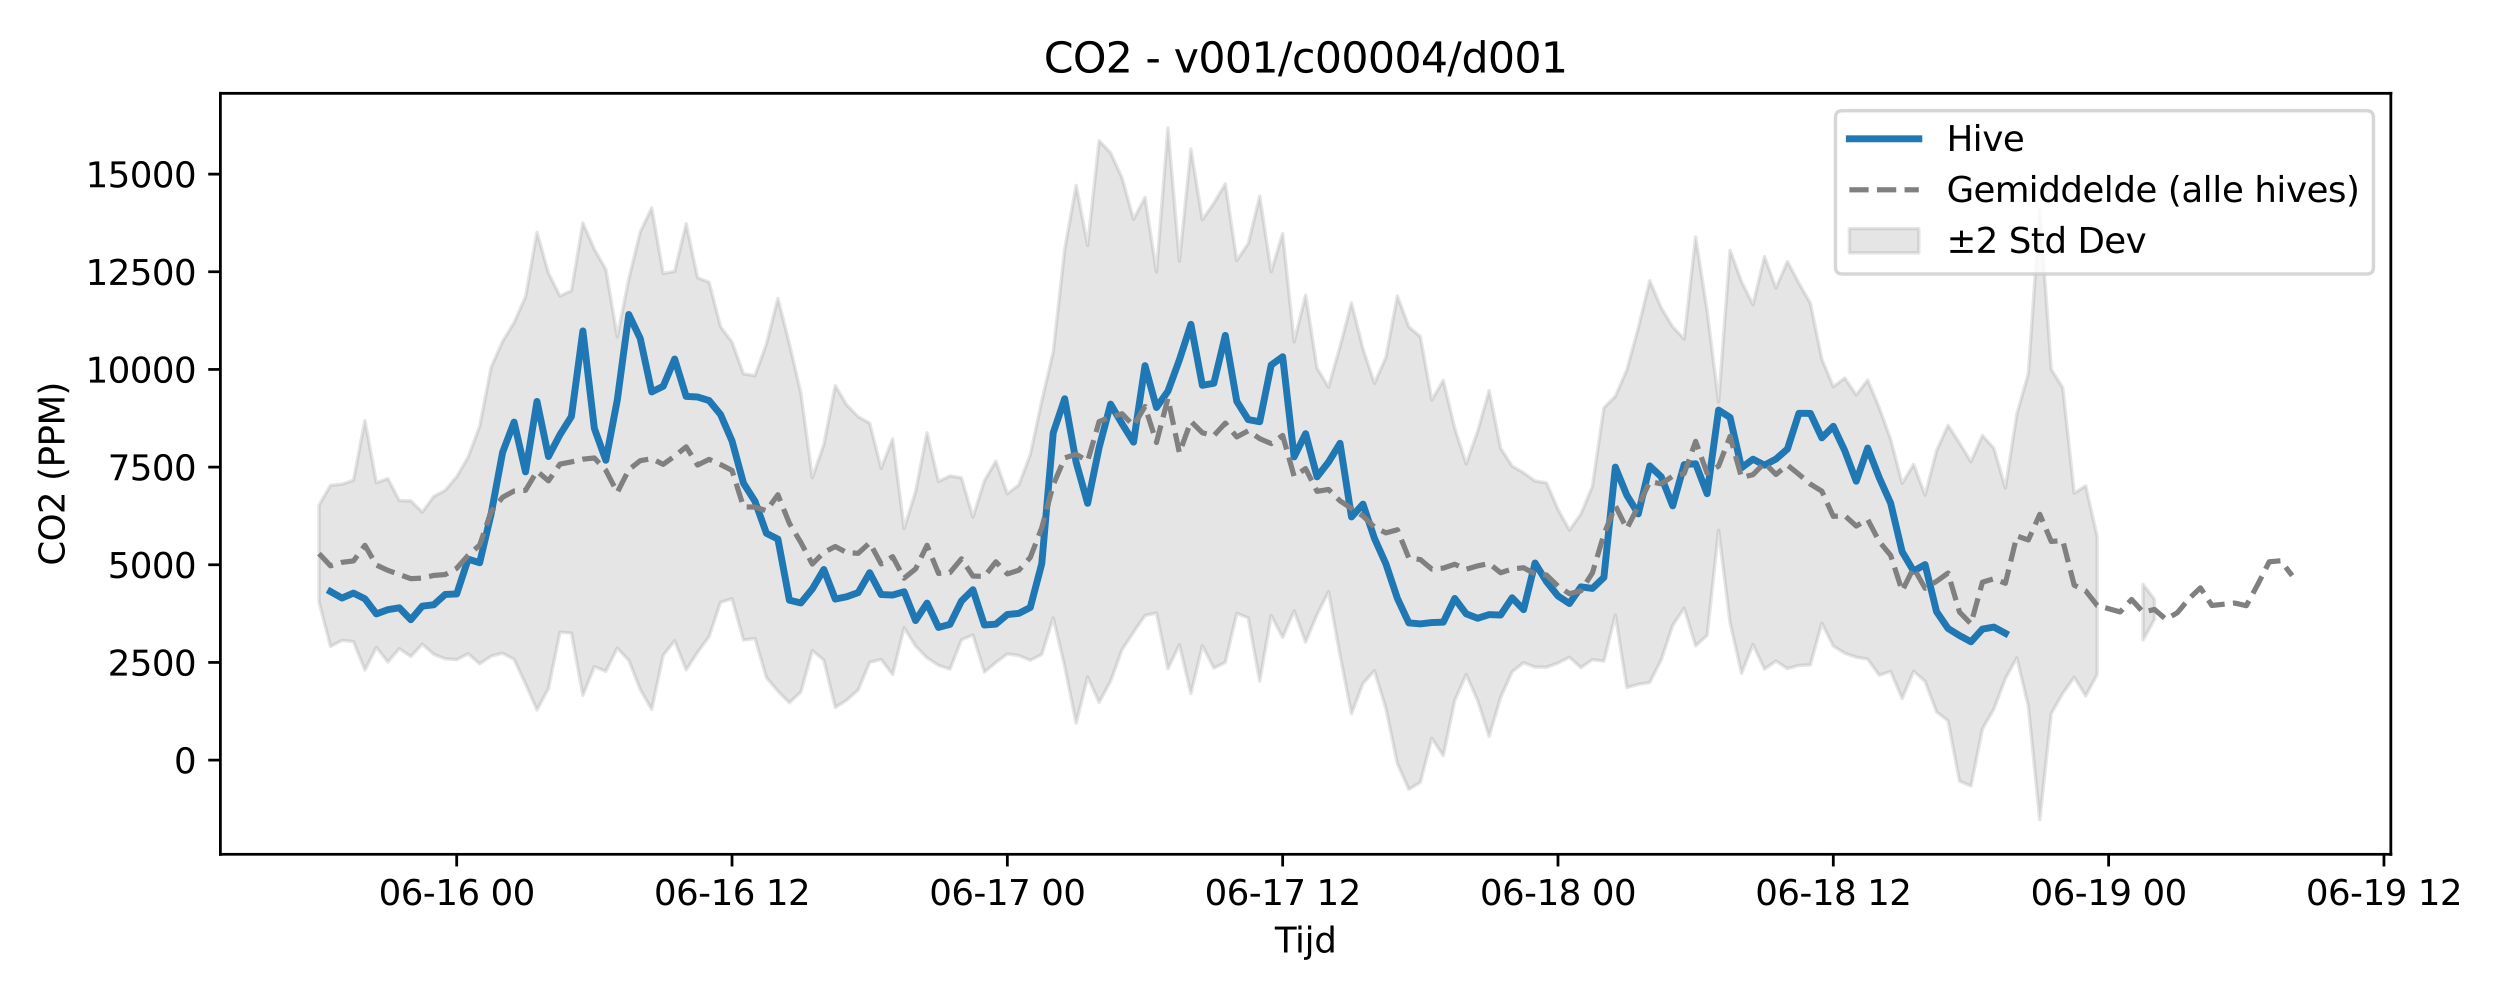 <?xml version="1.0" encoding="utf-8" standalone="no"?>
<!DOCTYPE svg PUBLIC "-//W3C//DTD SVG 1.1//EN"
  "http://www.w3.org/Graphics/SVG/1.1/DTD/svg11.dtd">
<svg xmlns:xlink="http://www.w3.org/1999/xlink" width="720pt" height="288pt" viewBox="0 0 720 288" xmlns="http://www.w3.org/2000/svg" version="1.1">
 <defs>
  <style type="text/css">*{stroke-linejoin: round; stroke-linecap: butt}</style>
 </defs>
 <g id="figure_1">
  <g id="patch_1">
   <path d="M 0 288 
L 720 288 
L 720 0 
L 0 0 
z
" style="fill: #ffffff"/>
  </g>
  <g id="axes_1">
   <g id="patch_2">
    <path d="M 63.47 246.04 
L 688.56 246.04 
L 688.56 26.88 
L 63.47 26.88 
z
" style="fill: #ffffff"/>
   </g>
   <g id="FillBetweenPolyCollection_1">
    <path d="M 91.883 145.491 
L 91.883 173.385 
L 95.187 186.164 
L 98.491 184.452 
L 101.795 184.776 
L 105.099 192.973 
L 108.402 186.449 
L 111.706 190.666 
L 115.01 186.818 
L 118.314 189.081 
L 121.618 185.522 
L 124.922 188.453 
L 128.226 189.73 
L 131.529 189.996 
L 134.833 188.28 
L 138.137 191.187 
L 141.441 188.972 
L 144.745 188.126 
L 148.049 189.885 
L 151.353 196.958 
L 154.656 204.464 
L 157.96 198.294 
L 161.264 182.085 
L 164.568 182.335 
L 167.872 200.267 
L 171.176 192.005 
L 174.48 193.329 
L 177.783 186.661 
L 181.087 190.189 
L 184.391 198.547 
L 187.695 204.316 
L 190.999 188.733 
L 194.303 184.541 
L 197.607 192.931 
L 200.91 187.874 
L 204.214 183.327 
L 207.518 173.469 
L 210.822 172.445 
L 214.126 184.323 
L 217.43 183.886 
L 220.734 195.124 
L 224.037 199.062 
L 227.341 202.398 
L 230.645 199.307 
L 233.949 187.343 
L 237.253 190.117 
L 240.557 203.74 
L 243.861 201.638 
L 247.164 198.7 
L 250.468 190.749 
L 253.772 189.941 
L 257.076 194.251 
L 260.38 180.796 
L 263.684 186.067 
L 266.988 189.462 
L 270.291 191.603 
L 273.595 192.712 
L 276.899 184.274 
L 280.203 182.864 
L 283.507 193.548 
L 286.811 190.805 
L 290.115 188.353 
L 293.418 188.788 
L 296.722 190.156 
L 300.026 188.48 
L 303.33 177.98 
L 306.634 191.926 
L 309.938 208.264 
L 313.242 194.953 
L 316.545 202.294 
L 319.849 196.195 
L 323.153 187.085 
L 326.457 182.078 
L 329.761 177.276 
L 333.065 176.554 
L 336.369 192.599 
L 339.672 185.689 
L 342.976 199.773 
L 346.28 185.981 
L 349.584 192.406 
L 352.888 190.769 
L 356.192 176.635 
L 359.495 177.983 
L 362.799 196.174 
L 366.103 177.267 
L 369.407 183.587 
L 372.711 175.938 
L 376.015 184.915 
L 379.319 176.965 
L 382.622 170.427 
L 385.926 188.671 
L 389.23 205.554 
L 392.534 196.815 
L 395.838 193.185 
L 399.142 204.015 
L 402.446 219.918 
L 405.749 227.334 
L 409.053 225.333 
L 412.357 212.617 
L 415.661 217.652 
L 418.965 201.731 
L 422.269 194.259 
L 425.573 201.77 
L 428.876 212.073 
L 432.18 200.856 
L 435.484 193.475 
L 438.788 190.873 
L 442.092 192.118 
L 445.396 192.155 
L 448.7 190.955 
L 452.003 189.295 
L 455.307 192.283 
L 458.611 189.982 
L 461.915 190.419 
L 465.219 177.161 
L 468.523 198.017 
L 471.827 197.09 
L 475.13 196.555 
L 478.434 190.034 
L 481.738 180.104 
L 485.042 175.163 
L 488.346 185.993 
L 491.65 183.018 
L 494.954 152.697 
L 498.257 179.297 
L 501.561 193.915 
L 504.865 185.632 
L 508.169 192.735 
L 511.473 190.365 
L 514.777 192.572 
L 518.081 191.642 
L 521.384 191.496 
L 524.688 179.478 
L 527.992 186.053 
L 531.296 188.129 
L 534.6 189.265 
L 537.904 189.83 
L 541.208 194.456 
L 544.511 193.379 
L 547.815 201.192 
L 551.119 193.312 
L 554.423 196.225 
L 557.727 205.019 
L 561.031 207.587 
L 564.335 224.966 
L 567.638 226.359 
L 570.942 209.941 
L 574.246 204.195 
L 577.55 195.444 
L 580.854 189.461 
L 584.158 203.415 
L 587.462 236.078 
L 590.765 205.502 
L 594.069 199.677 
L 597.373 195.059 
L 600.677 200.414 
L 603.981 194.275 
L 603.981 154.466 
L 603.981 154.466 
L 600.677 139.919 
L 597.373 142.022 
L 594.069 111.666 
L 590.765 106.385 
L 587.462 60.185 
L 584.158 107.598 
L 580.854 119.26 
L 577.55 140.528 
L 574.246 129.146 
L 570.942 125.398 
L 567.638 132.971 
L 564.335 127.59 
L 561.031 122.49 
L 557.727 129.809 
L 554.423 142.599 
L 551.119 133.766 
L 547.815 139.199 
L 544.511 126.517 
L 541.208 117.418 
L 537.904 109.432 
L 534.6 113.734 
L 531.296 108.884 
L 527.992 111.357 
L 524.688 103.424 
L 521.384 87.325 
L 518.081 81.55 
L 514.777 75.309 
L 511.473 82.937 
L 508.169 73.896 
L 504.865 87.776 
L 501.561 81.125 
L 498.257 72.057 
L 494.954 115.791 
L 491.65 89.564 
L 488.346 68.235 
L 485.042 97.608 
L 481.738 94.155 
L 478.434 88.635 
L 475.13 80.847 
L 471.827 94.445 
L 468.523 106.522 
L 465.219 114.135 
L 461.915 117.459 
L 458.611 140.048 
L 455.307 148.034 
L 452.003 152.674 
L 448.7 146.676 
L 445.396 139.053 
L 442.092 138.528 
L 438.788 136.152 
L 435.484 134.223 
L 432.18 129.064 
L 428.876 112.502 
L 425.573 124.172 
L 422.269 133.632 
L 418.965 123.28 
L 415.661 109.554 
L 412.357 115.195 
L 409.053 96.958 
L 405.749 94.132 
L 402.446 85.228 
L 399.142 102.922 
L 395.838 110.412 
L 392.534 100.425 
L 389.23 87.233 
L 385.926 99.813 
L 382.622 111.506 
L 379.319 106.059 
L 376.015 84.994 
L 372.711 98.447 
L 369.407 67.227 
L 366.103 78.259 
L 362.799 56.491 
L 359.495 70.137 
L 356.192 75.036 
L 352.888 52.944 
L 349.584 58.505 
L 346.28 63.293 
L 342.976 42.924 
L 339.672 75.206 
L 336.369 36.842 
L 333.065 78.318 
L 329.761 56.864 
L 326.457 63.139 
L 323.153 51.228 
L 319.849 44.01 
L 316.545 40.528 
L 313.242 70.663 
L 309.938 53.393 
L 306.634 71.807 
L 303.33 101.318 
L 300.026 115.478 
L 296.722 130.948 
L 293.418 139.657 
L 290.115 142.205 
L 286.811 132.801 
L 283.507 138.461 
L 280.203 148.951 
L 276.899 137.609 
L 273.595 137.062 
L 270.291 138.673 
L 266.988 124.623 
L 263.684 141.612 
L 260.38 152.227 
L 257.076 126.388 
L 253.772 134.879 
L 250.468 121.89 
L 247.164 120.014 
L 243.861 116.636 
L 240.557 111.059 
L 237.253 128.061 
L 233.949 137.555 
L 230.645 113.142 
L 227.341 99.034 
L 224.037 85.927 
L 220.734 99.038 
L 217.43 108.2 
L 214.126 107.656 
L 210.822 98.523 
L 207.518 94.089 
L 204.214 81.272 
L 200.91 79.991 
L 197.607 64.455 
L 194.303 78.16 
L 190.999 78.734 
L 187.695 59.888 
L 184.391 66.792 
L 181.087 80.368 
L 177.783 96.994 
L 174.48 77.572 
L 171.176 71.792 
L 167.872 64.216 
L 164.568 83.72 
L 161.264 85.235 
L 157.96 78.674 
L 154.656 66.925 
L 151.353 85.461 
L 148.049 92.932 
L 144.745 98.319 
L 141.441 105.766 
L 138.137 122.78 
L 134.833 131.593 
L 131.529 137.32 
L 128.226 141.205 
L 124.922 142.983 
L 121.618 147.477 
L 118.314 144.233 
L 115.01 144.166 
L 111.706 137.851 
L 108.402 139.023 
L 105.099 121.147 
L 101.795 138.311 
L 98.491 139.456 
L 95.187 139.753 
L 91.883 145.491 
z
" clip-path="url(#p7a21e361fa)" style="fill: #808080; fill-opacity: 0.2; stroke: #808080; stroke-opacity: 0.2"/>
    <path d="M 617.196 168.251 
L 617.196 184.311 
L 620.5 178.402 
L 620.5 172.664 
L 620.5 172.664 
L 617.196 168.251 
z
" clip-path="url(#p7a21e361fa)" style="fill: #808080; fill-opacity: 0.2; stroke: #808080; stroke-opacity: 0.2"/>
   </g>
   <g id="matplotlib.axis_1">
    <g id="xtick_1">
     <g id="line2d_1">
      <defs>
       <path id="meba37a2061" d="M 0 0 
L 0 3.5 
" style="stroke: #000000; stroke-width: 0.8"/>
      </defs>
      <g>
       <use xlink:href="#meba37a2061" x="131.529" y="246.04" style="stroke: #000000; stroke-width: 0.8"/>
      </g>
     </g>
     <g id="text_1">
      <!-- 06-16 00 -->
      <g transform="translate(109.049 260.638) scale(0.1 -0.1)">
       <defs>
        <path id="DejaVuSans-30" d="M 2034 4250 
Q 1547 4250 1301 3770 
Q 1056 3291 1056 2328 
Q 1056 1369 1301 889 
Q 1547 409 2034 409 
Q 2525 409 2770 889 
Q 3016 1369 3016 2328 
Q 3016 3291 2770 3770 
Q 2525 4250 2034 4250 
z
M 2034 4750 
Q 2819 4750 3233 4129 
Q 3647 3509 3647 2328 
Q 3647 1150 3233 529 
Q 2819 -91 2034 -91 
Q 1250 -91 836 529 
Q 422 1150 422 2328 
Q 422 3509 836 4129 
Q 1250 4750 2034 4750 
z
" transform="scale(0.016)"/>
        <path id="DejaVuSans-36" d="M 2113 2584 
Q 1688 2584 1439 2293 
Q 1191 2003 1191 1497 
Q 1191 994 1439 701 
Q 1688 409 2113 409 
Q 2538 409 2786 701 
Q 3034 994 3034 1497 
Q 3034 2003 2786 2293 
Q 2538 2584 2113 2584 
z
M 3366 4563 
L 3366 3988 
Q 3128 4100 2886 4159 
Q 2644 4219 2406 4219 
Q 1781 4219 1451 3797 
Q 1122 3375 1075 2522 
Q 1259 2794 1537 2939 
Q 1816 3084 2150 3084 
Q 2853 3084 3261 2657 
Q 3669 2231 3669 1497 
Q 3669 778 3244 343 
Q 2819 -91 2113 -91 
Q 1303 -91 875 529 
Q 447 1150 447 2328 
Q 447 3434 972 4092 
Q 1497 4750 2381 4750 
Q 2619 4750 2861 4703 
Q 3103 4656 3366 4563 
z
" transform="scale(0.016)"/>
        <path id="DejaVuSans-2d" d="M 313 2009 
L 1997 2009 
L 1997 1497 
L 313 1497 
L 313 2009 
z
" transform="scale(0.016)"/>
        <path id="DejaVuSans-31" d="M 794 531 
L 1825 531 
L 1825 4091 
L 703 3866 
L 703 4441 
L 1819 4666 
L 2450 4666 
L 2450 531 
L 3481 531 
L 3481 0 
L 794 0 
L 794 531 
z
" transform="scale(0.016)"/>
        <path id="DejaVuSans-20" transform="scale(0.016)"/>
       </defs>
       <use xlink:href="#DejaVuSans-30"/>
       <use xlink:href="#DejaVuSans-36" transform="translate(63.623 0)"/>
       <use xlink:href="#DejaVuSans-2d" transform="translate(127.246 0)"/>
       <use xlink:href="#DejaVuSans-31" transform="translate(163.33 0)"/>
       <use xlink:href="#DejaVuSans-36" transform="translate(226.953 0)"/>
       <use xlink:href="#DejaVuSans-20" transform="translate(290.576 0)"/>
       <use xlink:href="#DejaVuSans-30" transform="translate(322.363 0)"/>
       <use xlink:href="#DejaVuSans-30" transform="translate(385.986 0)"/>
      </g>
     </g>
    </g>
    <g id="xtick_2">
     <g id="line2d_2">
      <g>
       <use xlink:href="#meba37a2061" x="210.822" y="246.04" style="stroke: #000000; stroke-width: 0.8"/>
      </g>
     </g>
     <g id="text_2">
      <!-- 06-16 12 -->
      <g transform="translate(188.342 260.638) scale(0.1 -0.1)">
       <defs>
        <path id="DejaVuSans-32" d="M 1228 531 
L 3431 531 
L 3431 0 
L 469 0 
L 469 531 
Q 828 903 1448 1529 
Q 2069 2156 2228 2338 
Q 2531 2678 2651 2914 
Q 2772 3150 2772 3378 
Q 2772 3750 2511 3984 
Q 2250 4219 1831 4219 
Q 1534 4219 1204 4116 
Q 875 4013 500 3803 
L 500 4441 
Q 881 4594 1212 4672 
Q 1544 4750 1819 4750 
Q 2544 4750 2975 4387 
Q 3406 4025 3406 3419 
Q 3406 3131 3298 2873 
Q 3191 2616 2906 2266 
Q 2828 2175 2409 1742 
Q 1991 1309 1228 531 
z
" transform="scale(0.016)"/>
       </defs>
       <use xlink:href="#DejaVuSans-30"/>
       <use xlink:href="#DejaVuSans-36" transform="translate(63.623 0)"/>
       <use xlink:href="#DejaVuSans-2d" transform="translate(127.246 0)"/>
       <use xlink:href="#DejaVuSans-31" transform="translate(163.33 0)"/>
       <use xlink:href="#DejaVuSans-36" transform="translate(226.953 0)"/>
       <use xlink:href="#DejaVuSans-20" transform="translate(290.576 0)"/>
       <use xlink:href="#DejaVuSans-31" transform="translate(322.363 0)"/>
       <use xlink:href="#DejaVuSans-32" transform="translate(385.986 0)"/>
      </g>
     </g>
    </g>
    <g id="xtick_3">
     <g id="line2d_3">
      <g>
       <use xlink:href="#meba37a2061" x="290.115" y="246.04" style="stroke: #000000; stroke-width: 0.8"/>
      </g>
     </g>
     <g id="text_3">
      <!-- 06-17 00 -->
      <g transform="translate(267.634 260.638) scale(0.1 -0.1)">
       <defs>
        <path id="DejaVuSans-37" d="M 525 4666 
L 3525 4666 
L 3525 4397 
L 1831 0 
L 1172 0 
L 2766 4134 
L 525 4134 
L 525 4666 
z
" transform="scale(0.016)"/>
       </defs>
       <use xlink:href="#DejaVuSans-30"/>
       <use xlink:href="#DejaVuSans-36" transform="translate(63.623 0)"/>
       <use xlink:href="#DejaVuSans-2d" transform="translate(127.246 0)"/>
       <use xlink:href="#DejaVuSans-31" transform="translate(163.33 0)"/>
       <use xlink:href="#DejaVuSans-37" transform="translate(226.953 0)"/>
       <use xlink:href="#DejaVuSans-20" transform="translate(290.576 0)"/>
       <use xlink:href="#DejaVuSans-30" transform="translate(322.363 0)"/>
       <use xlink:href="#DejaVuSans-30" transform="translate(385.986 0)"/>
      </g>
     </g>
    </g>
    <g id="xtick_4">
     <g id="line2d_4">
      <g>
       <use xlink:href="#meba37a2061" x="369.407" y="246.04" style="stroke: #000000; stroke-width: 0.8"/>
      </g>
     </g>
     <g id="text_4">
      <!-- 06-17 12 -->
      <g transform="translate(346.927 260.638) scale(0.1 -0.1)">
       <use xlink:href="#DejaVuSans-30"/>
       <use xlink:href="#DejaVuSans-36" transform="translate(63.623 0)"/>
       <use xlink:href="#DejaVuSans-2d" transform="translate(127.246 0)"/>
       <use xlink:href="#DejaVuSans-31" transform="translate(163.33 0)"/>
       <use xlink:href="#DejaVuSans-37" transform="translate(226.953 0)"/>
       <use xlink:href="#DejaVuSans-20" transform="translate(290.576 0)"/>
       <use xlink:href="#DejaVuSans-31" transform="translate(322.363 0)"/>
       <use xlink:href="#DejaVuSans-32" transform="translate(385.986 0)"/>
      </g>
     </g>
    </g>
    <g id="xtick_5">
     <g id="line2d_5">
      <g>
       <use xlink:href="#meba37a2061" x="448.7" y="246.04" style="stroke: #000000; stroke-width: 0.8"/>
      </g>
     </g>
     <g id="text_5">
      <!-- 06-18 00 -->
      <g transform="translate(426.219 260.638) scale(0.1 -0.1)">
       <defs>
        <path id="DejaVuSans-38" d="M 2034 2216 
Q 1584 2216 1326 1975 
Q 1069 1734 1069 1313 
Q 1069 891 1326 650 
Q 1584 409 2034 409 
Q 2484 409 2743 651 
Q 3003 894 3003 1313 
Q 3003 1734 2745 1975 
Q 2488 2216 2034 2216 
z
M 1403 2484 
Q 997 2584 770 2862 
Q 544 3141 544 3541 
Q 544 4100 942 4425 
Q 1341 4750 2034 4750 
Q 2731 4750 3128 4425 
Q 3525 4100 3525 3541 
Q 3525 3141 3298 2862 
Q 3072 2584 2669 2484 
Q 3125 2378 3379 2068 
Q 3634 1759 3634 1313 
Q 3634 634 3220 271 
Q 2806 -91 2034 -91 
Q 1263 -91 848 271 
Q 434 634 434 1313 
Q 434 1759 690 2068 
Q 947 2378 1403 2484 
z
M 1172 3481 
Q 1172 3119 1398 2916 
Q 1625 2713 2034 2713 
Q 2441 2713 2670 2916 
Q 2900 3119 2900 3481 
Q 2900 3844 2670 4047 
Q 2441 4250 2034 4250 
Q 1625 4250 1398 4047 
Q 1172 3844 1172 3481 
z
" transform="scale(0.016)"/>
       </defs>
       <use xlink:href="#DejaVuSans-30"/>
       <use xlink:href="#DejaVuSans-36" transform="translate(63.623 0)"/>
       <use xlink:href="#DejaVuSans-2d" transform="translate(127.246 0)"/>
       <use xlink:href="#DejaVuSans-31" transform="translate(163.33 0)"/>
       <use xlink:href="#DejaVuSans-38" transform="translate(226.953 0)"/>
       <use xlink:href="#DejaVuSans-20" transform="translate(290.576 0)"/>
       <use xlink:href="#DejaVuSans-30" transform="translate(322.363 0)"/>
       <use xlink:href="#DejaVuSans-30" transform="translate(385.986 0)"/>
      </g>
     </g>
    </g>
    <g id="xtick_6">
     <g id="line2d_6">
      <g>
       <use xlink:href="#meba37a2061" x="527.992" y="246.04" style="stroke: #000000; stroke-width: 0.8"/>
      </g>
     </g>
     <g id="text_6">
      <!-- 06-18 12 -->
      <g transform="translate(505.512 260.638) scale(0.1 -0.1)">
       <use xlink:href="#DejaVuSans-30"/>
       <use xlink:href="#DejaVuSans-36" transform="translate(63.623 0)"/>
       <use xlink:href="#DejaVuSans-2d" transform="translate(127.246 0)"/>
       <use xlink:href="#DejaVuSans-31" transform="translate(163.33 0)"/>
       <use xlink:href="#DejaVuSans-38" transform="translate(226.953 0)"/>
       <use xlink:href="#DejaVuSans-20" transform="translate(290.576 0)"/>
       <use xlink:href="#DejaVuSans-31" transform="translate(322.363 0)"/>
       <use xlink:href="#DejaVuSans-32" transform="translate(385.986 0)"/>
      </g>
     </g>
    </g>
    <g id="xtick_7">
     <g id="line2d_7">
      <g>
       <use xlink:href="#meba37a2061" x="607.285" y="246.04" style="stroke: #000000; stroke-width: 0.8"/>
      </g>
     </g>
     <g id="text_7">
      <!-- 06-19 00 -->
      <g transform="translate(584.804 260.638) scale(0.1 -0.1)">
       <defs>
        <path id="DejaVuSans-39" d="M 703 97 
L 703 672 
Q 941 559 1184 500 
Q 1428 441 1663 441 
Q 2288 441 2617 861 
Q 2947 1281 2994 2138 
Q 2813 1869 2534 1725 
Q 2256 1581 1919 1581 
Q 1219 1581 811 2004 
Q 403 2428 403 3163 
Q 403 3881 828 4315 
Q 1253 4750 1959 4750 
Q 2769 4750 3195 4129 
Q 3622 3509 3622 2328 
Q 3622 1225 3098 567 
Q 2575 -91 1691 -91 
Q 1453 -91 1209 -44 
Q 966 3 703 97 
z
M 1959 2075 
Q 2384 2075 2632 2365 
Q 2881 2656 2881 3163 
Q 2881 3666 2632 3958 
Q 2384 4250 1959 4250 
Q 1534 4250 1286 3958 
Q 1038 3666 1038 3163 
Q 1038 2656 1286 2365 
Q 1534 2075 1959 2075 
z
" transform="scale(0.016)"/>
       </defs>
       <use xlink:href="#DejaVuSans-30"/>
       <use xlink:href="#DejaVuSans-36" transform="translate(63.623 0)"/>
       <use xlink:href="#DejaVuSans-2d" transform="translate(127.246 0)"/>
       <use xlink:href="#DejaVuSans-31" transform="translate(163.33 0)"/>
       <use xlink:href="#DejaVuSans-39" transform="translate(226.953 0)"/>
       <use xlink:href="#DejaVuSans-20" transform="translate(290.576 0)"/>
       <use xlink:href="#DejaVuSans-30" transform="translate(322.363 0)"/>
       <use xlink:href="#DejaVuSans-30" transform="translate(385.986 0)"/>
      </g>
     </g>
    </g>
    <g id="xtick_8">
     <g id="line2d_8">
      <g>
       <use xlink:href="#meba37a2061" x="686.577" y="246.04" style="stroke: #000000; stroke-width: 0.8"/>
      </g>
     </g>
     <g id="text_8">
      <!-- 06-19 12 -->
      <g transform="translate(664.097 260.638) scale(0.1 -0.1)">
       <use xlink:href="#DejaVuSans-30"/>
       <use xlink:href="#DejaVuSans-36" transform="translate(63.623 0)"/>
       <use xlink:href="#DejaVuSans-2d" transform="translate(127.246 0)"/>
       <use xlink:href="#DejaVuSans-31" transform="translate(163.33 0)"/>
       <use xlink:href="#DejaVuSans-39" transform="translate(226.953 0)"/>
       <use xlink:href="#DejaVuSans-20" transform="translate(290.576 0)"/>
       <use xlink:href="#DejaVuSans-31" transform="translate(322.363 0)"/>
       <use xlink:href="#DejaVuSans-32" transform="translate(385.986 0)"/>
      </g>
     </g>
    </g>
    <g id="text_9">
     <!-- Tijd -->
     <g transform="translate(367.165 274.317) scale(0.1 -0.1)">
      <defs>
       <path id="DejaVuSans-54" d="M -19 4666 
L 3928 4666 
L 3928 4134 
L 2272 4134 
L 2272 0 
L 1638 0 
L 1638 4134 
L -19 4134 
L -19 4666 
z
" transform="scale(0.016)"/>
       <path id="DejaVuSans-69" d="M 603 3500 
L 1178 3500 
L 1178 0 
L 603 0 
L 603 3500 
z
M 603 4863 
L 1178 4863 
L 1178 4134 
L 603 4134 
L 603 4863 
z
" transform="scale(0.016)"/>
       <path id="DejaVuSans-6a" d="M 603 3500 
L 1178 3500 
L 1178 -63 
Q 1178 -731 923 -1031 
Q 669 -1331 103 -1331 
L -116 -1331 
L -116 -844 
L 38 -844 
Q 366 -844 484 -692 
Q 603 -541 603 -63 
L 603 3500 
z
M 603 4863 
L 1178 4863 
L 1178 4134 
L 603 4134 
L 603 4863 
z
" transform="scale(0.016)"/>
       <path id="DejaVuSans-64" d="M 2906 2969 
L 2906 4863 
L 3481 4863 
L 3481 0 
L 2906 0 
L 2906 525 
Q 2725 213 2448 61 
Q 2172 -91 1784 -91 
Q 1150 -91 751 415 
Q 353 922 353 1747 
Q 353 2572 751 3078 
Q 1150 3584 1784 3584 
Q 2172 3584 2448 3432 
Q 2725 3281 2906 2969 
z
M 947 1747 
Q 947 1113 1208 752 
Q 1469 391 1925 391 
Q 2381 391 2643 752 
Q 2906 1113 2906 1747 
Q 2906 2381 2643 2742 
Q 2381 3103 1925 3103 
Q 1469 3103 1208 2742 
Q 947 2381 947 1747 
z
" transform="scale(0.016)"/>
      </defs>
      <use xlink:href="#DejaVuSans-54"/>
      <use xlink:href="#DejaVuSans-69" transform="translate(57.959 0)"/>
      <use xlink:href="#DejaVuSans-6a" transform="translate(85.742 0)"/>
      <use xlink:href="#DejaVuSans-64" transform="translate(113.525 0)"/>
     </g>
    </g>
   </g>
   <g id="matplotlib.axis_2">
    <g id="ytick_1">
     <g id="line2d_9">
      <defs>
       <path id="m4e9b0dbdf6" d="M 0 0 
L -3.5 0 
" style="stroke: #000000; stroke-width: 0.8"/>
      </defs>
      <g>
       <use xlink:href="#m4e9b0dbdf6" x="63.47" y="218.907" style="stroke: #000000; stroke-width: 0.8"/>
      </g>
     </g>
     <g id="text_10">
      <!-- 0 -->
      <g transform="translate(50.108 222.707) scale(0.1 -0.1)">
       <use xlink:href="#DejaVuSans-30"/>
      </g>
     </g>
    </g>
    <g id="ytick_2">
     <g id="line2d_10">
      <g>
       <use xlink:href="#m4e9b0dbdf6" x="63.47" y="190.78" style="stroke: #000000; stroke-width: 0.8"/>
      </g>
     </g>
     <g id="text_11">
      <!-- 2500 -->
      <g transform="translate(31.02 194.579) scale(0.1 -0.1)">
       <defs>
        <path id="DejaVuSans-35" d="M 691 4666 
L 3169 4666 
L 3169 4134 
L 1269 4134 
L 1269 2991 
Q 1406 3038 1543 3061 
Q 1681 3084 1819 3084 
Q 2600 3084 3056 2656 
Q 3513 2228 3513 1497 
Q 3513 744 3044 326 
Q 2575 -91 1722 -91 
Q 1428 -91 1123 -41 
Q 819 9 494 109 
L 494 744 
Q 775 591 1075 516 
Q 1375 441 1709 441 
Q 2250 441 2565 725 
Q 2881 1009 2881 1497 
Q 2881 1984 2565 2268 
Q 2250 2553 1709 2553 
Q 1456 2553 1204 2497 
Q 953 2441 691 2322 
L 691 4666 
z
" transform="scale(0.016)"/>
       </defs>
       <use xlink:href="#DejaVuSans-32"/>
       <use xlink:href="#DejaVuSans-35" transform="translate(63.623 0)"/>
       <use xlink:href="#DejaVuSans-30" transform="translate(127.246 0)"/>
       <use xlink:href="#DejaVuSans-30" transform="translate(190.869 0)"/>
      </g>
     </g>
    </g>
    <g id="ytick_3">
     <g id="line2d_11">
      <g>
       <use xlink:href="#m4e9b0dbdf6" x="63.47" y="162.653" style="stroke: #000000; stroke-width: 0.8"/>
      </g>
     </g>
     <g id="text_12">
      <!-- 5000 -->
      <g transform="translate(31.02 166.452) scale(0.1 -0.1)">
       <use xlink:href="#DejaVuSans-35"/>
       <use xlink:href="#DejaVuSans-30" transform="translate(63.623 0)"/>
       <use xlink:href="#DejaVuSans-30" transform="translate(127.246 0)"/>
       <use xlink:href="#DejaVuSans-30" transform="translate(190.869 0)"/>
      </g>
     </g>
    </g>
    <g id="ytick_4">
     <g id="line2d_12">
      <g>
       <use xlink:href="#m4e9b0dbdf6" x="63.47" y="134.525" style="stroke: #000000; stroke-width: 0.8"/>
      </g>
     </g>
     <g id="text_13">
      <!-- 7500 -->
      <g transform="translate(31.02 138.324) scale(0.1 -0.1)">
       <use xlink:href="#DejaVuSans-37"/>
       <use xlink:href="#DejaVuSans-35" transform="translate(63.623 0)"/>
       <use xlink:href="#DejaVuSans-30" transform="translate(127.246 0)"/>
       <use xlink:href="#DejaVuSans-30" transform="translate(190.869 0)"/>
      </g>
     </g>
    </g>
    <g id="ytick_5">
     <g id="line2d_13">
      <g>
       <use xlink:href="#m4e9b0dbdf6" x="63.47" y="106.398" style="stroke: #000000; stroke-width: 0.8"/>
      </g>
     </g>
     <g id="text_14">
      <!-- 10000 -->
      <g transform="translate(24.657 110.197) scale(0.1 -0.1)">
       <use xlink:href="#DejaVuSans-31"/>
       <use xlink:href="#DejaVuSans-30" transform="translate(63.623 0)"/>
       <use xlink:href="#DejaVuSans-30" transform="translate(127.246 0)"/>
       <use xlink:href="#DejaVuSans-30" transform="translate(190.869 0)"/>
       <use xlink:href="#DejaVuSans-30" transform="translate(254.492 0)"/>
      </g>
     </g>
    </g>
    <g id="ytick_6">
     <g id="line2d_14">
      <g>
       <use xlink:href="#m4e9b0dbdf6" x="63.47" y="78.27" style="stroke: #000000; stroke-width: 0.8"/>
      </g>
     </g>
     <g id="text_15">
      <!-- 12500 -->
      <g transform="translate(24.657 82.07) scale(0.1 -0.1)">
       <use xlink:href="#DejaVuSans-31"/>
       <use xlink:href="#DejaVuSans-32" transform="translate(63.623 0)"/>
       <use xlink:href="#DejaVuSans-35" transform="translate(127.246 0)"/>
       <use xlink:href="#DejaVuSans-30" transform="translate(190.869 0)"/>
       <use xlink:href="#DejaVuSans-30" transform="translate(254.492 0)"/>
      </g>
     </g>
    </g>
    <g id="ytick_7">
     <g id="line2d_15">
      <g>
       <use xlink:href="#m4e9b0dbdf6" x="63.47" y="50.143" style="stroke: #000000; stroke-width: 0.8"/>
      </g>
     </g>
     <g id="text_16">
      <!-- 15000 -->
      <g transform="translate(24.657 53.942) scale(0.1 -0.1)">
       <use xlink:href="#DejaVuSans-31"/>
       <use xlink:href="#DejaVuSans-35" transform="translate(63.623 0)"/>
       <use xlink:href="#DejaVuSans-30" transform="translate(127.246 0)"/>
       <use xlink:href="#DejaVuSans-30" transform="translate(190.869 0)"/>
       <use xlink:href="#DejaVuSans-30" transform="translate(254.492 0)"/>
      </g>
     </g>
    </g>
    <g id="text_17">
     <!-- CO2 (PPM) -->
     <g transform="translate(18.578 162.903) rotate(-90) scale(0.1 -0.1)">
      <defs>
       <path id="DejaVuSans-43" d="M 4122 4306 
L 4122 3641 
Q 3803 3938 3442 4084 
Q 3081 4231 2675 4231 
Q 1875 4231 1450 3742 
Q 1025 3253 1025 2328 
Q 1025 1406 1450 917 
Q 1875 428 2675 428 
Q 3081 428 3442 575 
Q 3803 722 4122 1019 
L 4122 359 
Q 3791 134 3420 21 
Q 3050 -91 2638 -91 
Q 1578 -91 968 557 
Q 359 1206 359 2328 
Q 359 3453 968 4101 
Q 1578 4750 2638 4750 
Q 3056 4750 3426 4639 
Q 3797 4528 4122 4306 
z
" transform="scale(0.016)"/>
       <path id="DejaVuSans-4f" d="M 2522 4238 
Q 1834 4238 1429 3725 
Q 1025 3213 1025 2328 
Q 1025 1447 1429 934 
Q 1834 422 2522 422 
Q 3209 422 3611 934 
Q 4013 1447 4013 2328 
Q 4013 3213 3611 3725 
Q 3209 4238 2522 4238 
z
M 2522 4750 
Q 3503 4750 4090 4092 
Q 4678 3434 4678 2328 
Q 4678 1225 4090 567 
Q 3503 -91 2522 -91 
Q 1538 -91 948 565 
Q 359 1222 359 2328 
Q 359 3434 948 4092 
Q 1538 4750 2522 4750 
z
" transform="scale(0.016)"/>
       <path id="DejaVuSans-28" d="M 1984 4856 
Q 1566 4138 1362 3434 
Q 1159 2731 1159 2009 
Q 1159 1288 1364 580 
Q 1569 -128 1984 -844 
L 1484 -844 
Q 1016 -109 783 600 
Q 550 1309 550 2009 
Q 550 2706 781 3412 
Q 1013 4119 1484 4856 
L 1984 4856 
z
" transform="scale(0.016)"/>
       <path id="DejaVuSans-50" d="M 1259 4147 
L 1259 2394 
L 2053 2394 
Q 2494 2394 2734 2622 
Q 2975 2850 2975 3272 
Q 2975 3691 2734 3919 
Q 2494 4147 2053 4147 
L 1259 4147 
z
M 628 4666 
L 2053 4666 
Q 2838 4666 3239 4311 
Q 3641 3956 3641 3272 
Q 3641 2581 3239 2228 
Q 2838 1875 2053 1875 
L 1259 1875 
L 1259 0 
L 628 0 
L 628 4666 
z
" transform="scale(0.016)"/>
       <path id="DejaVuSans-4d" d="M 628 4666 
L 1569 4666 
L 2759 1491 
L 3956 4666 
L 4897 4666 
L 4897 0 
L 4281 0 
L 4281 4097 
L 3078 897 
L 2444 897 
L 1241 4097 
L 1241 0 
L 628 0 
L 628 4666 
z
" transform="scale(0.016)"/>
       <path id="DejaVuSans-29" d="M 513 4856 
L 1013 4856 
Q 1481 4119 1714 3412 
Q 1947 2706 1947 2009 
Q 1947 1309 1714 600 
Q 1481 -109 1013 -844 
L 513 -844 
Q 928 -128 1133 580 
Q 1338 1288 1338 2009 
Q 1338 2731 1133 3434 
Q 928 4138 513 4856 
z
" transform="scale(0.016)"/>
      </defs>
      <use xlink:href="#DejaVuSans-43"/>
      <use xlink:href="#DejaVuSans-4f" transform="translate(69.824 0)"/>
      <use xlink:href="#DejaVuSans-32" transform="translate(148.535 0)"/>
      <use xlink:href="#DejaVuSans-20" transform="translate(212.158 0)"/>
      <use xlink:href="#DejaVuSans-28" transform="translate(243.945 0)"/>
      <use xlink:href="#DejaVuSans-50" transform="translate(282.959 0)"/>
      <use xlink:href="#DejaVuSans-50" transform="translate(343.262 0)"/>
      <use xlink:href="#DejaVuSans-4d" transform="translate(403.564 0)"/>
      <use xlink:href="#DejaVuSans-29" transform="translate(489.844 0)"/>
     </g>
    </g>
   </g>
   <g id="line2d_16">
    <path d="M 95.187 170.371 
L 98.491 172.227 
L 101.795 170.817 
L 105.099 172.456 
L 108.402 176.806 
L 111.706 175.584 
L 115.01 175.051 
L 118.314 178.475 
L 121.618 174.564 
L 124.922 174.174 
L 128.226 171.203 
L 131.529 171.057 
L 134.833 161.032 
L 138.137 162.079 
L 141.441 148.034 
L 144.745 130.302 
L 148.049 121.575 
L 151.353 135.902 
L 154.656 115.616 
L 157.96 131.476 
L 161.264 125.209 
L 164.568 119.948 
L 167.872 95.316 
L 171.176 123.391 
L 174.48 132.549 
L 177.783 115.181 
L 181.087 90.575 
L 184.391 97.476 
L 187.695 112.878 
L 190.999 111.243 
L 194.303 103.416 
L 197.607 114.154 
L 200.91 114.337 
L 204.214 115.357 
L 207.518 119.381 
L 210.822 126.995 
L 214.126 139.157 
L 217.43 144.362 
L 220.734 153.592 
L 224.037 155.268 
L 227.341 172.85 
L 230.645 173.656 
L 233.949 169.609 
L 237.253 164.018 
L 240.557 172.535 
L 243.861 171.86 
L 247.164 170.667 
L 250.468 164.948 
L 253.772 171.23 
L 257.076 171.372 
L 260.38 170.416 
L 263.684 178.726 
L 266.988 173.705 
L 270.291 180.695 
L 273.595 179.81 
L 276.899 173.097 
L 280.203 169.842 
L 283.507 180.005 
L 286.811 179.75 
L 290.115 176.979 
L 293.418 176.653 
L 296.722 174.954 
L 300.026 162.349 
L 303.33 124.651 
L 306.634 114.851 
L 309.938 133.183 
L 313.242 144.951 
L 316.545 128.9 
L 319.849 116.392 
L 323.153 122.044 
L 326.457 127.336 
L 329.761 105.318 
L 333.065 117.345 
L 336.369 112.668 
L 339.672 103.619 
L 342.976 93.41 
L 346.28 110.977 
L 349.584 110.384 
L 352.888 96.591 
L 356.192 115.582 
L 359.495 120.844 
L 362.799 121.459 
L 366.103 105.138 
L 369.407 102.745 
L 372.711 131.585 
L 376.015 124.902 
L 379.319 137.327 
L 382.622 133.066 
L 385.926 127.681 
L 389.23 148.878 
L 392.534 145.195 
L 395.838 155.036 
L 399.142 162.405 
L 402.446 172.328 
L 405.749 179.394 
L 409.053 179.679 
L 412.357 179.297 
L 415.661 179.184 
L 418.965 172.362 
L 422.269 176.791 
L 425.573 178.055 
L 428.876 177.005 
L 432.18 177.125 
L 435.484 172.167 
L 438.788 175.587 
L 442.092 162.15 
L 445.396 167.513 
L 448.7 171.642 
L 452.003 173.81 
L 455.307 169.017 
L 458.611 169.467 
L 461.915 166.317 
L 465.219 134.529 
L 468.523 142.622 
L 471.827 147.993 
L 475.13 134.188 
L 478.434 137.319 
L 481.738 145.69 
L 485.042 133.813 
L 488.346 133.561 
L 491.65 142.18 
L 494.954 118.114 
L 498.257 120.233 
L 501.561 134.72 
L 504.865 132.253 
L 508.169 133.963 
L 511.473 132.211 
L 514.777 129.324 
L 518.081 119.036 
L 521.384 119.055 
L 524.688 126.095 
L 527.992 122.787 
L 531.296 129.83 
L 534.6 138.587 
L 537.904 129.039 
L 541.208 137.552 
L 544.511 144.936 
L 547.815 158.895 
L 551.119 164.468 
L 554.423 162.6 
L 557.727 176.154 
L 561.031 180.995 
L 564.335 183.043 
L 567.638 184.828 
L 570.942 181.175 
L 574.246 180.609 
L 577.55 182.394 
L 577.55 182.394 
" clip-path="url(#p7a21e361fa)" style="fill: none; stroke: #1f77b4; stroke-width: 2; stroke-linecap: square"/>
   </g>
   <g id="line2d_17">
    <path d="M 91.883 159.438 
L 95.187 162.959 
L 98.491 161.954 
L 101.795 161.544 
L 105.099 157.06 
L 108.402 162.736 
L 111.706 164.259 
L 118.314 166.657 
L 121.618 166.499 
L 124.922 165.718 
L 128.226 165.468 
L 131.529 163.658 
L 134.833 159.936 
L 138.137 156.983 
L 141.441 147.369 
L 144.745 143.223 
L 148.049 141.409 
L 151.353 141.209 
L 154.656 135.695 
L 157.96 138.484 
L 161.264 133.66 
L 164.568 133.028 
L 167.872 132.241 
L 171.176 131.899 
L 174.48 135.45 
L 177.783 141.827 
L 181.087 135.279 
L 184.391 132.669 
L 187.695 132.102 
L 190.999 133.734 
L 194.303 131.35 
L 197.607 128.693 
L 200.91 133.932 
L 204.214 132.299 
L 207.518 133.779 
L 210.822 135.484 
L 214.126 145.989 
L 217.43 146.043 
L 220.734 147.081 
L 224.037 142.494 
L 227.341 150.716 
L 230.645 156.225 
L 233.949 162.449 
L 237.253 159.089 
L 240.557 157.399 
L 243.861 159.137 
L 247.164 159.357 
L 250.468 156.319 
L 253.772 162.41 
L 257.076 160.319 
L 260.38 166.512 
L 263.684 163.84 
L 266.988 157.042 
L 270.291 165.138 
L 273.595 164.887 
L 276.899 160.941 
L 280.203 165.907 
L 283.507 166.004 
L 286.811 161.803 
L 290.115 165.279 
L 293.418 164.223 
L 296.722 160.552 
L 300.026 151.979 
L 303.33 139.649 
L 306.634 131.867 
L 309.938 130.828 
L 313.242 132.808 
L 316.545 121.411 
L 319.849 120.103 
L 323.153 119.156 
L 326.457 122.609 
L 329.761 117.07 
L 333.065 127.436 
L 336.369 114.72 
L 339.672 130.448 
L 342.976 121.349 
L 346.28 124.637 
L 349.584 125.456 
L 352.888 121.856 
L 356.192 125.835 
L 359.495 124.06 
L 362.799 126.332 
L 366.103 127.763 
L 369.407 125.407 
L 372.711 137.192 
L 376.015 134.955 
L 379.319 141.512 
L 382.622 140.967 
L 385.926 144.242 
L 392.534 148.62 
L 395.838 151.799 
L 399.142 153.469 
L 402.446 152.573 
L 405.749 160.733 
L 409.053 161.146 
L 412.357 163.906 
L 415.661 163.603 
L 418.965 162.505 
L 422.269 163.945 
L 425.573 162.971 
L 428.876 162.288 
L 432.18 164.96 
L 435.484 163.849 
L 438.788 163.513 
L 442.092 165.323 
L 445.396 165.604 
L 448.7 168.815 
L 452.003 170.984 
L 455.307 170.159 
L 458.611 165.015 
L 461.915 153.939 
L 465.219 145.648 
L 468.523 152.269 
L 471.827 145.768 
L 475.13 138.701 
L 478.434 139.334 
L 481.738 137.13 
L 485.042 136.386 
L 488.346 127.114 
L 491.65 136.291 
L 494.954 134.244 
L 498.257 125.677 
L 501.561 137.52 
L 504.865 136.704 
L 508.169 133.315 
L 511.473 136.651 
L 514.777 133.94 
L 518.081 136.596 
L 521.384 139.411 
L 524.688 141.451 
L 527.992 148.705 
L 531.296 148.507 
L 534.6 151.5 
L 537.904 149.631 
L 541.208 155.937 
L 544.511 159.948 
L 547.815 170.196 
L 551.119 163.539 
L 554.423 169.412 
L 557.727 167.414 
L 561.031 165.039 
L 564.335 176.278 
L 567.638 179.665 
L 570.942 167.67 
L 574.246 166.67 
L 577.55 167.986 
L 580.854 154.361 
L 584.158 155.506 
L 587.462 148.131 
L 590.765 155.943 
L 594.069 155.671 
L 597.373 168.541 
L 600.677 170.166 
L 603.981 174.37 
L 610.589 176.233 
L 613.892 172.655 
L 617.196 176.281 
L 620.5 175.533 
L 623.804 178.378 
L 627.108 176.429 
L 630.412 172.441 
L 633.716 169.302 
L 637.019 174.376 
L 643.627 173.682 
L 646.931 174.444 
L 650.235 168.323 
L 653.539 161.798 
L 656.843 161.505 
L 660.146 165.78 
L 660.146 165.78 
" clip-path="url(#p7a21e361fa)" style="fill: none; stroke-dasharray: 5.55,2.4; stroke-dashoffset: 0; stroke: #808080; stroke-width: 1.5"/>
   </g>
   <g id="patch_3">
    <path d="M 63.47 246.04 
L 63.47 26.88 
" style="fill: none; stroke: #000000; stroke-width: 0.8; stroke-linejoin: miter; stroke-linecap: square"/>
   </g>
   <g id="patch_4">
    <path d="M 688.56 246.04 
L 688.56 26.88 
" style="fill: none; stroke: #000000; stroke-width: 0.8; stroke-linejoin: miter; stroke-linecap: square"/>
   </g>
   <g id="patch_5">
    <path d="M 63.47 246.04 
L 688.56 246.04 
" style="fill: none; stroke: #000000; stroke-width: 0.8; stroke-linejoin: miter; stroke-linecap: square"/>
   </g>
   <g id="patch_6">
    <path d="M 63.47 26.88 
L 688.56 26.88 
" style="fill: none; stroke: #000000; stroke-width: 0.8; stroke-linejoin: miter; stroke-linecap: square"/>
   </g>
   <g id="text_18">
    <!-- CO2 - v001/c00004/d001 -->
    <g transform="translate(300.612 20.88) scale(0.12 -0.12)">
     <defs>
      <path id="DejaVuSans-76" d="M 191 3500 
L 800 3500 
L 1894 563 
L 2988 3500 
L 3597 3500 
L 2284 0 
L 1503 0 
L 191 3500 
z
" transform="scale(0.016)"/>
      <path id="DejaVuSans-2f" d="M 1625 4666 
L 2156 4666 
L 531 -594 
L 0 -594 
L 1625 4666 
z
" transform="scale(0.016)"/>
      <path id="DejaVuSans-63" d="M 3122 3366 
L 3122 2828 
Q 2878 2963 2633 3030 
Q 2388 3097 2138 3097 
Q 1578 3097 1268 2742 
Q 959 2388 959 1747 
Q 959 1106 1268 751 
Q 1578 397 2138 397 
Q 2388 397 2633 464 
Q 2878 531 3122 666 
L 3122 134 
Q 2881 22 2623 -34 
Q 2366 -91 2075 -91 
Q 1284 -91 818 406 
Q 353 903 353 1747 
Q 353 2603 823 3093 
Q 1294 3584 2113 3584 
Q 2378 3584 2631 3529 
Q 2884 3475 3122 3366 
z
" transform="scale(0.016)"/>
      <path id="DejaVuSans-34" d="M 2419 4116 
L 825 1625 
L 2419 1625 
L 2419 4116 
z
M 2253 4666 
L 3047 4666 
L 3047 1625 
L 3713 1625 
L 3713 1100 
L 3047 1100 
L 3047 0 
L 2419 0 
L 2419 1100 
L 313 1100 
L 313 1709 
L 2253 4666 
z
" transform="scale(0.016)"/>
     </defs>
     <use xlink:href="#DejaVuSans-43"/>
     <use xlink:href="#DejaVuSans-4f" transform="translate(69.824 0)"/>
     <use xlink:href="#DejaVuSans-32" transform="translate(148.535 0)"/>
     <use xlink:href="#DejaVuSans-20" transform="translate(212.158 0)"/>
     <use xlink:href="#DejaVuSans-2d" transform="translate(243.945 0)"/>
     <use xlink:href="#DejaVuSans-20" transform="translate(280.029 0)"/>
     <use xlink:href="#DejaVuSans-76" transform="translate(311.816 0)"/>
     <use xlink:href="#DejaVuSans-30" transform="translate(370.996 0)"/>
     <use xlink:href="#DejaVuSans-30" transform="translate(434.619 0)"/>
     <use xlink:href="#DejaVuSans-31" transform="translate(498.242 0)"/>
     <use xlink:href="#DejaVuSans-2f" transform="translate(561.865 0)"/>
     <use xlink:href="#DejaVuSans-63" transform="translate(595.557 0)"/>
     <use xlink:href="#DejaVuSans-30" transform="translate(650.537 0)"/>
     <use xlink:href="#DejaVuSans-30" transform="translate(714.16 0)"/>
     <use xlink:href="#DejaVuSans-30" transform="translate(777.783 0)"/>
     <use xlink:href="#DejaVuSans-30" transform="translate(841.406 0)"/>
     <use xlink:href="#DejaVuSans-34" transform="translate(905.029 0)"/>
     <use xlink:href="#DejaVuSans-2f" transform="translate(968.652 0)"/>
     <use xlink:href="#DejaVuSans-64" transform="translate(1002.344 0)"/>
     <use xlink:href="#DejaVuSans-30" transform="translate(1065.82 0)"/>
     <use xlink:href="#DejaVuSans-30" transform="translate(1129.443 0)"/>
     <use xlink:href="#DejaVuSans-31" transform="translate(1193.066 0)"/>
    </g>
   </g>
   <g id="legend_1">
    <g id="patch_7">
     <path d="M 530.616 78.914 
L 681.56 78.914 
Q 683.56 78.914 683.56 76.914 
L 683.56 33.88 
Q 683.56 31.88 681.56 31.88 
L 530.616 31.88 
Q 528.616 31.88 528.616 33.88 
L 528.616 76.914 
Q 528.616 78.914 530.616 78.914 
z
" style="fill: #ffffff; opacity: 0.8; stroke: #cccccc; stroke-linejoin: miter"/>
    </g>
    <g id="line2d_18">
     <path d="M 532.616 39.978 
L 542.616 39.978 
L 552.616 39.978 
" style="fill: none; stroke: #1f77b4; stroke-width: 2; stroke-linecap: square"/>
    </g>
    <g id="text_19">
     <!-- Hive -->
     <g transform="translate(560.616 43.478) scale(0.1 -0.1)">
      <defs>
       <path id="DejaVuSans-48" d="M 628 4666 
L 1259 4666 
L 1259 2753 
L 3553 2753 
L 3553 4666 
L 4184 4666 
L 4184 0 
L 3553 0 
L 3553 2222 
L 1259 2222 
L 1259 0 
L 628 0 
L 628 4666 
z
" transform="scale(0.016)"/>
       <path id="DejaVuSans-65" d="M 3597 1894 
L 3597 1613 
L 953 1613 
Q 991 1019 1311 708 
Q 1631 397 2203 397 
Q 2534 397 2845 478 
Q 3156 559 3463 722 
L 3463 178 
Q 3153 47 2828 -22 
Q 2503 -91 2169 -91 
Q 1331 -91 842 396 
Q 353 884 353 1716 
Q 353 2575 817 3079 
Q 1281 3584 2069 3584 
Q 2775 3584 3186 3129 
Q 3597 2675 3597 1894 
z
M 3022 2063 
Q 3016 2534 2758 2815 
Q 2500 3097 2075 3097 
Q 1594 3097 1305 2825 
Q 1016 2553 972 2059 
L 3022 2063 
z
" transform="scale(0.016)"/>
      </defs>
      <use xlink:href="#DejaVuSans-48"/>
      <use xlink:href="#DejaVuSans-69" transform="translate(75.195 0)"/>
      <use xlink:href="#DejaVuSans-76" transform="translate(102.979 0)"/>
      <use xlink:href="#DejaVuSans-65" transform="translate(162.158 0)"/>
     </g>
    </g>
    <g id="line2d_19">
     <path d="M 532.616 54.657 
L 542.616 54.657 
L 552.616 54.657 
" style="fill: none; stroke-dasharray: 5.55,2.4; stroke-dashoffset: 0; stroke: #808080; stroke-width: 1.5"/>
    </g>
    <g id="text_20">
     <!-- Gemiddelde (alle hives) -->
     <g transform="translate(560.616 58.157) scale(0.1 -0.1)">
      <defs>
       <path id="DejaVuSans-47" d="M 3809 666 
L 3809 1919 
L 2778 1919 
L 2778 2438 
L 4434 2438 
L 4434 434 
Q 4069 175 3628 42 
Q 3188 -91 2688 -91 
Q 1594 -91 976 548 
Q 359 1188 359 2328 
Q 359 3472 976 4111 
Q 1594 4750 2688 4750 
Q 3144 4750 3555 4637 
Q 3966 4525 4313 4306 
L 4313 3634 
Q 3963 3931 3569 4081 
Q 3175 4231 2741 4231 
Q 1884 4231 1454 3753 
Q 1025 3275 1025 2328 
Q 1025 1384 1454 906 
Q 1884 428 2741 428 
Q 3075 428 3337 486 
Q 3600 544 3809 666 
z
" transform="scale(0.016)"/>
       <path id="DejaVuSans-6d" d="M 3328 2828 
Q 3544 3216 3844 3400 
Q 4144 3584 4550 3584 
Q 5097 3584 5394 3201 
Q 5691 2819 5691 2113 
L 5691 0 
L 5113 0 
L 5113 2094 
Q 5113 2597 4934 2840 
Q 4756 3084 4391 3084 
Q 3944 3084 3684 2787 
Q 3425 2491 3425 1978 
L 3425 0 
L 2847 0 
L 2847 2094 
Q 2847 2600 2669 2842 
Q 2491 3084 2119 3084 
Q 1678 3084 1418 2786 
Q 1159 2488 1159 1978 
L 1159 0 
L 581 0 
L 581 3500 
L 1159 3500 
L 1159 2956 
Q 1356 3278 1631 3431 
Q 1906 3584 2284 3584 
Q 2666 3584 2933 3390 
Q 3200 3197 3328 2828 
z
" transform="scale(0.016)"/>
       <path id="DejaVuSans-6c" d="M 603 4863 
L 1178 4863 
L 1178 0 
L 603 0 
L 603 4863 
z
" transform="scale(0.016)"/>
       <path id="DejaVuSans-61" d="M 2194 1759 
Q 1497 1759 1228 1600 
Q 959 1441 959 1056 
Q 959 750 1161 570 
Q 1363 391 1709 391 
Q 2188 391 2477 730 
Q 2766 1069 2766 1631 
L 2766 1759 
L 2194 1759 
z
M 3341 1997 
L 3341 0 
L 2766 0 
L 2766 531 
Q 2569 213 2275 61 
Q 1981 -91 1556 -91 
Q 1019 -91 701 211 
Q 384 513 384 1019 
Q 384 1609 779 1909 
Q 1175 2209 1959 2209 
L 2766 2209 
L 2766 2266 
Q 2766 2663 2505 2880 
Q 2244 3097 1772 3097 
Q 1472 3097 1187 3025 
Q 903 2953 641 2809 
L 641 3341 
Q 956 3463 1253 3523 
Q 1550 3584 1831 3584 
Q 2591 3584 2966 3190 
Q 3341 2797 3341 1997 
z
" transform="scale(0.016)"/>
       <path id="DejaVuSans-68" d="M 3513 2113 
L 3513 0 
L 2938 0 
L 2938 2094 
Q 2938 2591 2744 2837 
Q 2550 3084 2163 3084 
Q 1697 3084 1428 2787 
Q 1159 2491 1159 1978 
L 1159 0 
L 581 0 
L 581 4863 
L 1159 4863 
L 1159 2956 
Q 1366 3272 1645 3428 
Q 1925 3584 2291 3584 
Q 2894 3584 3203 3211 
Q 3513 2838 3513 2113 
z
" transform="scale(0.016)"/>
       <path id="DejaVuSans-73" d="M 2834 3397 
L 2834 2853 
Q 2591 2978 2328 3040 
Q 2066 3103 1784 3103 
Q 1356 3103 1142 2972 
Q 928 2841 928 2578 
Q 928 2378 1081 2264 
Q 1234 2150 1697 2047 
L 1894 2003 
Q 2506 1872 2764 1633 
Q 3022 1394 3022 966 
Q 3022 478 2636 193 
Q 2250 -91 1575 -91 
Q 1294 -91 989 -36 
Q 684 19 347 128 
L 347 722 
Q 666 556 975 473 
Q 1284 391 1588 391 
Q 1994 391 2212 530 
Q 2431 669 2431 922 
Q 2431 1156 2273 1281 
Q 2116 1406 1581 1522 
L 1381 1569 
Q 847 1681 609 1914 
Q 372 2147 372 2553 
Q 372 3047 722 3315 
Q 1072 3584 1716 3584 
Q 2034 3584 2315 3537 
Q 2597 3491 2834 3397 
z
" transform="scale(0.016)"/>
      </defs>
      <use xlink:href="#DejaVuSans-47"/>
      <use xlink:href="#DejaVuSans-65" transform="translate(77.49 0)"/>
      <use xlink:href="#DejaVuSans-6d" transform="translate(139.014 0)"/>
      <use xlink:href="#DejaVuSans-69" transform="translate(236.426 0)"/>
      <use xlink:href="#DejaVuSans-64" transform="translate(264.209 0)"/>
      <use xlink:href="#DejaVuSans-64" transform="translate(327.686 0)"/>
      <use xlink:href="#DejaVuSans-65" transform="translate(391.162 0)"/>
      <use xlink:href="#DejaVuSans-6c" transform="translate(452.686 0)"/>
      <use xlink:href="#DejaVuSans-64" transform="translate(480.469 0)"/>
      <use xlink:href="#DejaVuSans-65" transform="translate(543.945 0)"/>
      <use xlink:href="#DejaVuSans-20" transform="translate(605.469 0)"/>
      <use xlink:href="#DejaVuSans-28" transform="translate(637.256 0)"/>
      <use xlink:href="#DejaVuSans-61" transform="translate(676.27 0)"/>
      <use xlink:href="#DejaVuSans-6c" transform="translate(737.549 0)"/>
      <use xlink:href="#DejaVuSans-6c" transform="translate(765.332 0)"/>
      <use xlink:href="#DejaVuSans-65" transform="translate(793.115 0)"/>
      <use xlink:href="#DejaVuSans-20" transform="translate(854.639 0)"/>
      <use xlink:href="#DejaVuSans-68" transform="translate(886.426 0)"/>
      <use xlink:href="#DejaVuSans-69" transform="translate(949.805 0)"/>
      <use xlink:href="#DejaVuSans-76" transform="translate(977.588 0)"/>
      <use xlink:href="#DejaVuSans-65" transform="translate(1036.768 0)"/>
      <use xlink:href="#DejaVuSans-73" transform="translate(1098.291 0)"/>
      <use xlink:href="#DejaVuSans-29" transform="translate(1150.391 0)"/>
     </g>
    </g>
    <g id="patch_8">
     <path d="M 532.616 72.835 
L 552.616 72.835 
L 552.616 65.835 
L 532.616 65.835 
z
" style="fill: #808080; fill-opacity: 0.2; stroke: #808080; stroke-opacity: 0.2; stroke-linejoin: miter"/>
    </g>
    <g id="text_21">
     <!-- ±2 Std Dev -->
     <g transform="translate(560.616 72.835) scale(0.1 -0.1)">
      <defs>
       <path id="DejaVuSans-b1" d="M 2944 4013 
L 2944 2803 
L 4684 2803 
L 4684 2272 
L 2944 2272 
L 2944 1063 
L 2419 1063 
L 2419 2272 
L 678 2272 
L 678 2803 
L 2419 2803 
L 2419 4013 
L 2944 4013 
z
M 678 531 
L 4684 531 
L 4684 0 
L 678 0 
L 678 531 
z
" transform="scale(0.016)"/>
       <path id="DejaVuSans-53" d="M 3425 4513 
L 3425 3897 
Q 3066 4069 2747 4153 
Q 2428 4238 2131 4238 
Q 1616 4238 1336 4038 
Q 1056 3838 1056 3469 
Q 1056 3159 1242 3001 
Q 1428 2844 1947 2747 
L 2328 2669 
Q 3034 2534 3370 2195 
Q 3706 1856 3706 1288 
Q 3706 609 3251 259 
Q 2797 -91 1919 -91 
Q 1588 -91 1214 -16 
Q 841 59 441 206 
L 441 856 
Q 825 641 1194 531 
Q 1563 422 1919 422 
Q 2459 422 2753 634 
Q 3047 847 3047 1241 
Q 3047 1584 2836 1778 
Q 2625 1972 2144 2069 
L 1759 2144 
Q 1053 2284 737 2584 
Q 422 2884 422 3419 
Q 422 4038 858 4394 
Q 1294 4750 2059 4750 
Q 2388 4750 2728 4690 
Q 3069 4631 3425 4513 
z
" transform="scale(0.016)"/>
       <path id="DejaVuSans-74" d="M 1172 4494 
L 1172 3500 
L 2356 3500 
L 2356 3053 
L 1172 3053 
L 1172 1153 
Q 1172 725 1289 603 
Q 1406 481 1766 481 
L 2356 481 
L 2356 0 
L 1766 0 
Q 1100 0 847 248 
Q 594 497 594 1153 
L 594 3053 
L 172 3053 
L 172 3500 
L 594 3500 
L 594 4494 
L 1172 4494 
z
" transform="scale(0.016)"/>
       <path id="DejaVuSans-44" d="M 1259 4147 
L 1259 519 
L 2022 519 
Q 2988 519 3436 956 
Q 3884 1394 3884 2338 
Q 3884 3275 3436 3711 
Q 2988 4147 2022 4147 
L 1259 4147 
z
M 628 4666 
L 1925 4666 
Q 3281 4666 3915 4102 
Q 4550 3538 4550 2338 
Q 4550 1131 3912 565 
Q 3275 0 1925 0 
L 628 0 
L 628 4666 
z
" transform="scale(0.016)"/>
      </defs>
      <use xlink:href="#DejaVuSans-b1"/>
      <use xlink:href="#DejaVuSans-32" transform="translate(83.789 0)"/>
      <use xlink:href="#DejaVuSans-20" transform="translate(147.412 0)"/>
      <use xlink:href="#DejaVuSans-53" transform="translate(179.199 0)"/>
      <use xlink:href="#DejaVuSans-74" transform="translate(242.676 0)"/>
      <use xlink:href="#DejaVuSans-64" transform="translate(281.885 0)"/>
      <use xlink:href="#DejaVuSans-20" transform="translate(345.361 0)"/>
      <use xlink:href="#DejaVuSans-44" transform="translate(377.148 0)"/>
      <use xlink:href="#DejaVuSans-65" transform="translate(454.15 0)"/>
      <use xlink:href="#DejaVuSans-76" transform="translate(515.674 0)"/>
     </g>
    </g>
   </g>
  </g>
 </g>
 <defs>
  <clipPath id="p7a21e361fa">
   <rect x="63.47" y="26.88" width="625.09" height="219.16"/>
  </clipPath>
 </defs>
</svg>
